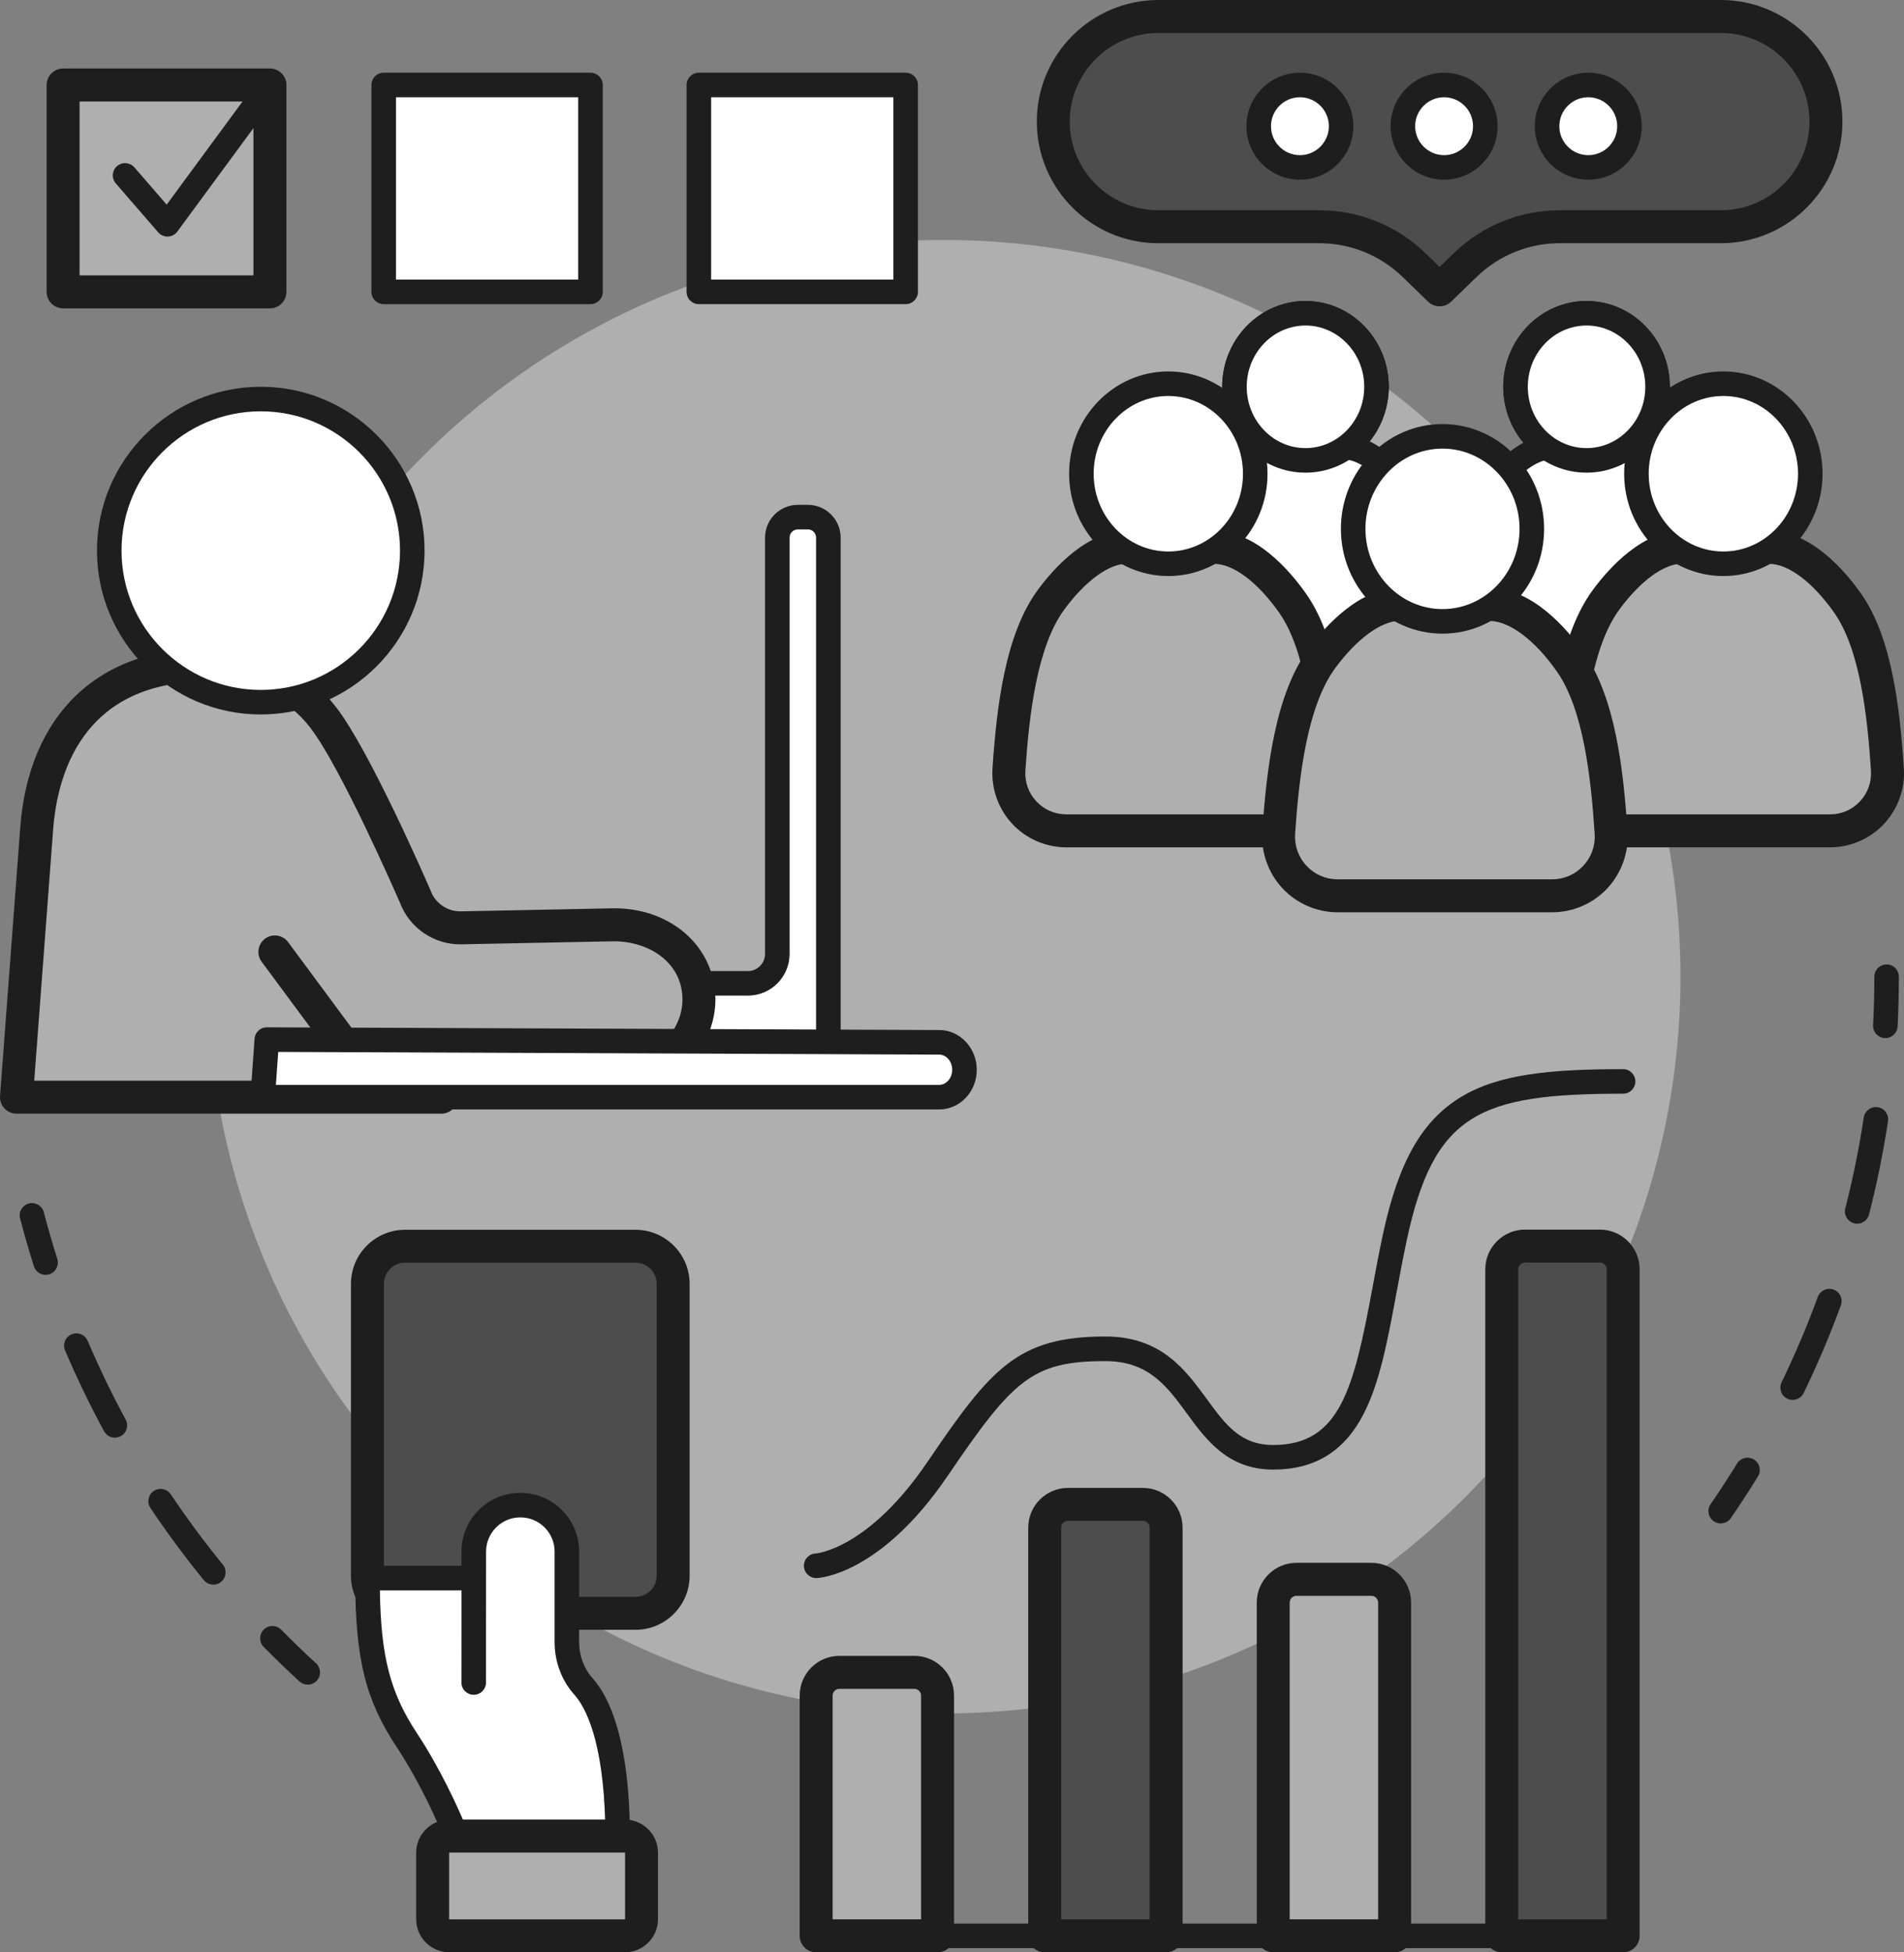 <?xml version="1.0" encoding="UTF-8"?><svg id="Layer_2" xmlns="http://www.w3.org/2000/svg" viewBox="0 0 1017.84 1043.25"><rect x="0" y="0" width="1017.84" height="1043.25" fill="#808080" stroke="none"/><defs><style>.cls-1{fill:#fff;}.cls-2{fill:#4d4d4d;}.cls-3{fill:#afafaf;}.cls-4{fill:#1e1e1e;}</style></defs><g id="Layer_2-2"><g><g><circle class="cls-3" cx="504.68" cy="521.92" r="393.67" transform="translate(-221.24 509.73) rotate(-45)"/><g><path class="cls-4" d="m24.37,681.23c-2.78,0-5.36-1.78-6.25-4.58-2.67-8.42-5.16-17.01-7.38-25.54-.91-3.51,1.19-7.09,4.69-8,3.5-.92,7.09,1.19,8,4.69,2.17,8.31,4.59,16.68,7.19,24.88,1.1,3.45-.81,7.14-4.27,8.24-.66.21-1.33.31-1.99.31Z"/><path class="cls-4" d="m114.04,846.77c-1.9,0-3.79-.82-5.09-2.41-10.07-12.34-19.67-25.3-28.53-38.52-2.02-3.01-1.21-7.09,1.79-9.1,3.01-2.02,7.09-1.21,9.1,1.8,8.64,12.88,17.99,25.51,27.8,37.54,2.29,2.81,1.87,6.94-.94,9.23-1.22.99-2.69,1.48-4.14,1.48Zm-52.65-78.53c-2.33,0-4.59-1.24-5.77-3.44-7.59-14.01-14.6-28.54-20.83-43.18-1.42-3.33.13-7.19,3.47-8.61,3.34-1.42,7.19.13,8.61,3.47,6.07,14.26,12.9,28.42,20.3,42.07,1.73,3.19.54,7.17-2.64,8.89-.99.54-2.06.79-3.12.79Z"/><path class="cls-4" d="m164.52,900.22c-1.58,0-3.17-.57-4.43-1.72-6.51-5.96-12.95-12.17-19.13-18.45-2.54-2.58-2.51-6.74.07-9.28,2.58-2.54,6.74-2.51,9.28.07,6.03,6.12,12.3,12.17,18.64,17.98,2.67,2.45,2.86,6.6.41,9.27-1.29,1.41-3.07,2.13-4.84,2.13Z"/></g><g><path class="cls-4" d="m919.85,814.07c-1.28,0-2.58-.38-3.72-1.16-2.98-2.06-3.74-6.14-1.68-9.13,4.88-7.08,9.64-14.39,14.14-21.7,1.9-3.09,5.94-4.05,9.03-2.15,3.09,1.9,4.05,5.94,2.15,9.03-4.62,7.51-9.5,15-14.51,22.27-1.27,1.85-3.32,2.84-5.41,2.84Z"/><path class="cls-4" d="m958.31,748.06c-.96,0-1.94-.21-2.86-.66-3.26-1.58-4.62-5.51-3.04-8.77,7.18-14.82,13.7-30.16,19.36-45.61,1.25-3.4,5.01-5.15,8.42-3.9,3.4,1.25,5.15,5.02,3.9,8.42-5.81,15.86-12.5,31.61-19.87,46.82-1.13,2.34-3.47,3.7-5.91,3.7Zm34.51-94.16c-.54,0-1.09-.07-1.63-.21-3.51-.9-5.63-4.47-4.73-7.98,4.08-15.92,7.4-32.26,9.87-48.55.54-3.58,3.88-6.05,7.47-5.5,3.58.54,6.05,3.89,5.5,7.47-2.54,16.72-5.95,33.49-10.14,49.84-.76,2.96-3.43,4.93-6.35,4.93Z"/><path class="cls-4" d="m1007.88,554.72c-.11,0-.23,0-.34,0-3.62-.19-6.4-3.27-6.22-6.89.44-8.57.66-17.29.66-25.9,0-3.62,2.94-6.56,6.56-6.56s6.56,2.94,6.56,6.56c0,8.83-.23,17.77-.68,26.57-.18,3.5-3.08,6.23-6.55,6.23Z"/></g></g><g><g><g><path class="cls-2" d="m303.04,862.1h36.7c11.15,0,20.12-9.01,20.12-20.12v-155.92c0-11.11-8.97-20.12-20.12-20.12h-123.21c-11.11,0-20.12,9.01-20.12,20.12v155.92c0,1.73.2,3.38.64,4.99v.04c2.21,8.69,10.1,15.09,19.47,15.09h36.74"/><path class="cls-4" d="m339.74,870.9h-36.7c-4.86,0-8.81-3.94-8.81-8.81s3.94-8.81,8.81-8.81h36.7c6.24,0,11.31-5.07,11.31-11.31v-155.92c0-6.24-5.07-11.31-11.31-11.31h-123.21c-6.24,0-11.31,5.07-11.31,11.31v155.92c0,.98.11,1.85.33,2.66.04.16.08.32.12.48,1.36,4.83,5.79,8.18,10.87,8.18h36.74c4.86,0,8.81,3.94,8.81,8.81s-3.94,8.81-8.81,8.81h-36.74c-13.23,0-24.75-8.93-28.01-21.72-.03-.11-.05-.22-.08-.33-.56-2.2-.84-4.45-.84-6.87v-155.92c0-15.95,12.98-28.92,28.92-28.92h123.21c15.95,0,28.92,12.98,28.92,28.92v155.92c0,15.95-12.98,28.92-28.92,28.92Z"/></g><g><g><path class="cls-1" d="m253.23,899.08l.04-69.93c0-13.72,11.15-24.87,24.87-24.87,6.88,0,13.12,2.78,17.62,7.28,4.51,4.51,7.28,10.74,7.28,17.58v48.32c0,8.73,3.06,17.22,8.85,23.7,7.85,8.77,18.07,29.78,18.31,79.95-.25.25-24.17,0-24.17,0h-62.01c-2.53-6.36-12.31-29.65-26.48-51.14-16.62-25.11-21.08-47.04-21.08-86.71h52.88"/><path class="cls-4" d="m324.06,987.8c-1.69,0-3.68-.01-6.07-.02-6.03-.03-12.03-.1-12.03-.1h-61.95c-2.69,0-5.1-1.64-6.09-4.13-1.81-4.54-11.55-28.26-25.86-49.96-16.78-25.35-22.17-47.3-22.17-90.32,0-3.62,2.94-6.56,6.56-6.56h50.25v-7.57c0-17.33,14.1-31.42,31.43-31.42,8.42,0,16.33,3.27,22.26,9.2,5.94,5.94,9.21,13.83,9.21,22.22v48.33c0,7.28,2.55,14.15,7.18,19.33,8.98,10.04,19.73,32.81,19.98,84.29,0,1.76-.69,3.44-1.93,4.68-1.75,1.75-2.04,2.03-10.78,2.03Zm-75.65-13.24h57.62c6.22.07,12.87.11,17.52.11-1.06-45.05-10.71-62.6-16.55-69.13-6.79-7.59-10.52-17.56-10.52-28.07v-48.33c0-4.89-1.9-9.49-5.36-12.94-3.46-3.46-8.07-5.36-12.98-5.36-10.09,0-18.3,8.21-18.3,18.31l-.04,69.94c0,3.62-2.94,6.56-6.56,6.56h0c-3.62,0-6.56-2.94-6.56-6.56l.03-49.24h-43.63c.53,35.75,5.66,54.94,19.95,76.53,12.42,18.85,21.55,39.09,25.4,48.2Z"/></g><g><rect class="cls-3" x="231.28" y="981.13" width="111.66" height="53.31" rx="8.91" ry="8.91"/><path class="cls-4" d="m334.03,1043.25h-93.83c-9.77,0-17.72-7.95-17.72-17.72v-35.49c0-9.77,7.95-17.72,17.72-17.72h93.83c9.77,0,17.72,7.95,17.72,17.72v35.49c0,9.77-7.95,17.72-17.72,17.72Zm-93.83-53.31c-.06,0-.11.05-.11.11v35.49c0,.06.05.11.11.11h93.83c.06,0,.11-.05.11-.11v-35.49c0-.06-.05-.11-.11-.11h-93.83Z"/></g></g></g><g><g><path class="cls-4" d="m867.69,1041.01h-431.38c-3.62,0-6.56-2.94-6.56-6.56s2.94-6.56,6.56-6.56h431.38c3.62,0,6.56,2.94,6.56,6.56s-2.94,6.56-6.56,6.56Z"/><g><g><path class="cls-3" d="m436.31,1034.45v-128.38c0-6.87,5.55-12.42,12.42-12.42h40.05c6.83,0,12.42,5.55,12.42,12.42v128.38h-64.89Z"/><path class="cls-4" d="m501.2,1043.25h-64.89c-4.86,0-8.81-3.94-8.81-8.81v-128.38c0-11.71,9.52-21.23,21.23-21.23h40.05c11.71,0,21.23,9.52,21.23,21.23v128.38c0,4.86-3.94,8.81-8.81,8.81Zm-56.09-17.61h47.28v-119.57c0-1.99-1.62-3.62-3.62-3.62h-40.05c-2,0-3.62,1.62-3.62,3.62v119.57Z"/></g><g><path class="cls-2" d="m558.47,1034.45v-218.12c0-6.83,5.55-12.42,12.42-12.42h40.05c6.83,0,12.42,5.59,12.42,12.42v218.12h-64.89Z"/><path class="cls-4" d="m623.37,1043.25h-64.89c-4.86,0-8.81-3.94-8.81-8.81v-218.12c0-11.71,9.52-21.23,21.23-21.23h40.05c11.71,0,21.23,9.52,21.23,21.23v218.12c0,4.86-3.94,8.81-8.81,8.81Zm-56.09-17.61h47.28v-209.32c0-1.96-1.66-3.62-3.62-3.62h-40.05c-2,0-3.62,1.62-3.62,3.62v209.32Z"/></g><g><path class="cls-3" d="m680.64,1034.45v-178.08c0-6.87,5.55-12.42,12.42-12.42h40.05c6.83,0,12.42,5.55,12.42,12.42v178.08h-64.89Z"/><path class="cls-4" d="m745.54,1043.25h-64.89c-4.86,0-8.81-3.94-8.81-8.81v-178.08c0-11.71,9.52-21.23,21.23-21.23h40.05c11.71,0,21.23,9.52,21.23,21.23v178.08c0,4.86-3.94,8.81-8.81,8.81Zm-56.09-17.61h47.28v-169.27c0-1.99-1.62-3.62-3.62-3.62h-40.05c-2,0-3.62,1.62-3.62,3.62v169.27Z"/></g><g><path class="cls-2" d="m802.81,1034.45v-356.15c0-6.87,5.55-12.42,12.42-12.42h40.05c6.83,0,12.42,5.55,12.42,12.42v356.15h-64.89Z"/><path class="cls-4" d="m867.7,1043.25h-64.89c-4.86,0-8.81-3.94-8.81-8.81v-356.15c0-11.71,9.52-21.23,21.23-21.23h40.05c11.71,0,21.23,9.52,21.23,21.23v356.15c0,4.86-3.94,8.81-8.81,8.81Zm-56.09-17.61h47.28v-347.35c0-1.99-1.62-3.62-3.62-3.62h-40.05c-2,0-3.62,1.62-3.62,3.62v347.35Z"/></g></g></g><path class="cls-4" d="m436.3,843.26c-3.52,0-6.43-2.79-6.55-6.34-.12-3.6,2.67-6.62,6.26-6.78.61-.04,28.19-2.46,59.76-48.9,33.88-49.83,48-67.06,95.15-67.06,29.78,0,42.75,17.74,54.19,33.39,10.04,13.74,17.98,24.59,35.53,24.59,35.72,0,43.08-30.25,53-83.72,1.69-9.08,3.43-18.47,5.47-28.07,8.34-39.2,20.85-61.37,41.82-74.12,20.45-12.43,48.35-14.93,86.75-14.93,3.62,0,6.56,2.94,6.56,6.56s-2.94,6.56-6.56,6.56c-76.7,0-101.2,10.32-115.74,78.67-2.01,9.44-3.74,18.74-5.41,27.74-4.78,25.77-8.92,48.03-17.71,64.97-10.3,19.84-26.07,29.48-48.19,29.48-24.22,0-35.86-15.92-46.13-29.97-10.53-14.4-20.48-28.01-43.59-28.01-39.19,0-49.43,10.05-84.29,61.32-35.96,52.88-68.72,54.59-70.1,54.63-.08,0-.15,0-.23,0Z"/></g></g><g><g><path class="cls-1" d="m415.54,287.28v222.44c0,8.7-7.05,15.75-15.75,15.75h-148.12c-8.7,0-15.75,7.05-15.75,15.75h0c0,8.7,7.05,15.75,15.75,15.75h191.15v-269.69c0-6.04-4.9-10.94-10.94-10.94h-5.41c-6.04,0-10.94,4.9-10.94,10.94Z"/><path class="cls-4" d="m442.82,563.53h-191.15c-12.3,0-22.31-10.01-22.31-22.31s10.01-22.31,22.31-22.31h148.12c5.07,0,9.19-4.12,9.19-9.19v-222.44c0-9.65,7.85-17.5,17.5-17.5h5.41c9.65,0,17.5,7.85,17.5,17.5v269.69c0,3.62-2.94,6.56-6.56,6.56Zm-191.15-31.5c-5.07,0-9.19,4.12-9.19,9.19s4.12,9.19,9.19,9.19h184.59v-263.13c0-2.41-1.96-4.38-4.37-4.38h-5.41c-2.41,0-4.37,1.96-4.37,4.38v222.44c0,12.3-10.01,22.31-22.31,22.31h-148.12Z"/></g><g><g><path class="cls-3" d="m146.94,508.67l46.42,62.67c7.53,11.54,143.89,3.13,143.89,3.13,21.93-3.11,38.64-22.73,36.16-44.74-2.55-22.74-23.76-35.94-45.85-35.55l-81.01,1.61c-10.94.22-20.81-6.52-24.59-16.79,0,0-31.8-73.45-49.37-95.88l-.17-.22c-12.59-16.16-32.26-25.93-51.78-27.22-66.54-4.39-97.18,35.16-101.02,87.11l-10.81,143.48h227.11"/><path class="cls-4" d="m235.92,595.1H8.81c-2.45,0-4.79-1.02-6.46-2.82-1.67-1.8-2.51-4.21-2.33-6.65l10.81-143.48c2.17-29.45,12.43-53.79,29.67-70.37,19.49-18.75,46.64-27.12,80.71-24.87,22.65,1.49,44.39,12.93,58.15,30.59l.16.21c18.05,23.05,49.19,94.76,50.51,97.8.07.15.13.3.18.45,2.48,6.74,8.99,11.17,16.16,11.03l81.01-1.61c.4,0,.8-.01,1.19-.01,28.31,0,50.75,18.09,53.59,43.38,2.94,26.18-16.65,50.61-43.68,54.44-.23.03-.46.06-.7.07-.34.02-34.68,2.12-69.5,2.78-8.52.16-16.38.23-23.56.19v.06c0,4.86-3.94,8.81-8.81,8.81Zm-217.62-17.61h168.68c-.3-.34-.56-.7-.81-1.06l-46.3-62.51c-2.9-3.91-2.07-9.42,1.83-12.32,3.91-2.89,9.42-2.07,12.32,1.84l45.78,61.81c2.95,1.15,16.34,4.35,72.64,3.09,30.91-.69,60.3-2.42,63.89-2.63,17.52-2.66,30.2-18.28,28.32-34.99-2.09-18.6-20.18-28-36.95-27.72l-80.99,1.61c-14.6.32-27.79-8.66-32.94-22.3-1.86-4.27-31.9-73.02-48.13-93.75l-.18-.23c-10.72-13.77-27.7-22.68-45.42-23.85-74.28-4.9-89.32,47.38-91.65,78.97l-10.1,134.03Zm182.43-10.96s0,0,0,0c0,0,0,0,0,0Z"/></g><g><circle class="cls-1" cx="139.4" cy="294.23" r="81" transform="translate(-45.33 26.13) rotate(-9.22)"/><path class="cls-4" d="m139.4,381.79c-48.28,0-87.56-39.28-87.56-87.56s39.28-87.56,87.56-87.56,87.56,39.28,87.56,87.56-39.28,87.56-87.56,87.56Zm0-162c-41.05,0-74.44,33.39-74.44,74.44s33.39,74.44,74.44,74.44,74.44-33.39,74.44-74.44-33.39-74.44-74.44-74.44Z"/></g></g><g><path class="cls-1" d="m515.6,571.66c0-8.11-6.08-14.69-13.57-14.69l-359.39-1.45-2.19,30.77h361.58c7.49,0,13.57-6.58,13.57-14.63Z"/><path class="cls-4" d="m502.02,592.85H140.44c-1.82,0-3.56-.76-4.8-2.09-1.24-1.33-1.87-3.12-1.74-4.94l2.19-30.77c.25-3.43,3.1-6.09,6.54-6.09h.03l359.39,1.45c11.08,0,20.11,9.54,20.11,21.26s-9.03,21.19-20.13,21.19Zm-354.53-13.12h354.53c3.87,0,7.01-3.62,7.01-8.07s-3.15-8.13-7.01-8.13l-353.28-1.42-1.26,17.62Z"/></g><g><rect class="cls-1" x="373.59" y="45.41" width="110.56" height="110.56"/><path class="cls-4" d="m484.15,162.53h-110.56c-3.62,0-6.56-2.94-6.56-6.56V45.41c0-3.62,2.94-6.56,6.56-6.56h110.56c3.62,0,6.56,2.94,6.56,6.56v110.56c0,3.62-2.94,6.56-6.56,6.56Zm-103.99-13.12h97.43V51.97h-97.43v97.43Z"/></g><g><rect class="cls-1" x="205.11" y="45.41" width="110.56" height="110.56"/><path class="cls-4" d="m315.67,162.53h-110.56c-3.62,0-6.56-2.94-6.56-6.56V45.41c0-3.62,2.94-6.56,6.56-6.56h110.56c3.62,0,6.56,2.94,6.56,6.56v110.56c0,3.62-2.94,6.56-6.56,6.56Zm-104-13.12h97.43V51.97h-97.43v97.43Z"/></g><g><g><rect class="cls-3" x="33.73" y="45.41" width="110.56" height="110.56"/><path class="cls-4" d="m144.29,164.77H33.74c-4.86,0-8.81-3.94-8.81-8.81V45.41c0-4.86,3.94-8.81,8.81-8.81h110.56c4.86,0,8.81,3.94,8.81,8.81v110.56c0,4.86-3.94,8.81-8.81,8.81Zm-101.75-17.61h92.94V54.22H42.54v92.94Z"/></g><path class="cls-4" d="m89.52,126.41c-1.9,0-3.71-.82-4.96-2.26l-22.65-26.12c-2.37-2.74-2.08-6.88.66-9.26,2.74-2.37,6.88-2.08,9.26.66l17.27,19.92,49.91-67.82c2.15-2.92,6.25-3.54,9.17-1.4,2.92,2.15,3.54,6.25,1.4,9.17l-54.77,74.43c-1.18,1.61-3.03,2.59-5.02,2.67-.09,0-.18,0-.26,0Z"/></g></g><g><g><g><g><path class="cls-1" d="m769.53,335.86c-1.84-28.42-5.63-55.95-17.34-72.59-7.7-10.95-19.73-23.29-32.64-24.32,9.84-7.1,16.28-18.89,16.28-32.24,0-21.71-17-39.31-37.97-39.31s-37.97,17.6-37.97,39.31c0,13.45,6.53,25.31,16.48,32.39-11.61,1.94-22.51,12.83-29.68,22.55-12.38,16.77-16.47,44.91-18.45,74.12-.98,14.52,10.48,26.86,25.03,26.86h91.21c14.51,0,25.98-12.28,25.04-26.76Z"/><path class="cls-4" d="m744.49,369.19h-91.21c-8.85,0-17.05-3.57-23.1-10.03-5.98-6.4-9.07-15.09-8.48-23.84,1.87-27.69,5.67-58.56,19.71-77.57,4.54-6.15,12.63-15.62,22.72-21.12-6.88-8.24-10.79-18.82-10.79-29.92,0-25.29,19.98-45.87,44.53-45.87s44.53,20.58,44.53,45.87c0,10.76-3.69,21.06-10.21,29.19,11.35,5.58,20.34,16.46,25.37,23.61,13.19,18.76,16.76,48.91,18.51,75.93.57,8.72-2.53,17.38-8.51,23.75-5.96,6.36-14.37,10-23.08,10Zm-46.62-195.23c-17.32,0-31.41,14.69-31.41,32.75,0,10.81,5.13,20.93,13.72,27.05,2.16,1.54,3.18,4.23,2.59,6.82-.6,2.59-2.69,4.56-5.31,5-7.79,1.3-17.08,8.58-25.49,19.97-12.1,16.39-15.54,46.38-17.18,70.66-.35,5.21,1.42,10.18,4.97,13.99,3.54,3.78,8.33,5.87,13.51,5.87h91.21c5.17,0,9.97-2.07,13.51-5.85,3.55-3.79,5.32-8.74,4.99-13.93h0c-1.54-23.73-4.77-53.05-16.16-69.24-9.02-12.82-19.41-20.88-27.8-21.56-2.74-.22-5.05-2.13-5.79-4.77-.74-2.65.25-5.48,2.48-7.09,8.49-6.14,13.57-16.2,13.57-26.93,0-18.06-14.09-32.75-31.41-32.75Z"/></g><g><g><path class="cls-1" d="m719.64,238.92c12.88,1.08,24.88,13.43,32.56,24.35,11.7,16.64,15.49,44.16,17.34,72.59.94,14.48-10.53,26.77-25.04,26.77h-91.21c-14.55,0-26.01-12.35-25.03-26.87,1.97-29.21,6.07-57.35,18.45-74.12,7.09-9.6,17.81-20.38,29.26-22.51"/><path class="cls-4" d="m744.49,369.19h-91.21c-8.85,0-17.05-3.57-23.1-10.03-5.98-6.4-9.07-15.09-8.48-23.83,1.87-27.69,5.67-58.56,19.71-77.57,6.03-8.17,18.37-22.28,33.34-25.06,3.55-.66,6.99,1.69,7.65,5.25.66,3.56-1.69,6.99-5.25,7.65-7.7,1.43-16.88,8.7-25.18,19.95-12.1,16.39-15.54,46.38-17.18,70.66-.35,5.21,1.42,10.18,4.97,13.99,3.54,3.78,8.33,5.87,13.51,5.87h91.21c5.17,0,9.97-2.08,13.51-5.85,3.55-3.79,5.32-8.74,4.99-13.93-1.54-23.73-4.77-53.05-16.16-69.24-9.01-12.82-19.38-20.89-27.74-21.59-3.61-.3-6.29-3.47-5.99-7.09.3-3.61,3.48-6.29,7.09-5.99,16.93,1.42,30.69,17.6,37.38,27.11,13.19,18.76,16.76,48.91,18.51,75.93.57,8.72-2.53,17.38-8.51,23.75-5.96,6.36-14.37,10-23.08,10Z"/></g><g><ellipse class="cls-1" cx="697.88" cy="206.7" rx="37.97" ry="39.31"/><path class="cls-4" d="m697.88,252.57c-24.55,0-44.53-20.58-44.53-45.87s19.98-45.87,44.53-45.87,44.53,20.58,44.53,45.87-19.98,45.87-44.53,45.87Zm0-78.62c-17.32,0-31.41,14.69-31.41,32.75s14.09,32.75,31.41,32.75,31.41-14.69,31.41-32.75-14.09-32.75-31.41-32.75Z"/></g></g></g><g><g><path class="cls-1" d="m919.8,335.86c-1.84-28.42-5.63-55.95-17.34-72.59-7.7-10.95-19.73-23.29-32.64-24.32,9.84-7.1,16.28-18.89,16.28-32.24,0-21.71-17-39.31-37.97-39.31s-37.97,17.6-37.97,39.31c0,13.45,6.53,25.31,16.48,32.39-11.61,1.94-22.51,12.83-29.68,22.55-12.38,16.77-16.47,44.91-18.45,74.12-.98,14.52,10.48,26.86,25.03,26.86h91.21c14.51,0,25.98-12.28,25.04-26.76Z"/><path class="cls-4" d="m894.76,369.19h-91.21c-8.85,0-17.05-3.57-23.1-10.03-5.98-6.4-9.07-15.09-8.48-23.84,1.87-27.69,5.67-58.56,19.71-77.57,4.54-6.15,12.63-15.62,22.72-21.12-6.88-8.24-10.79-18.82-10.79-29.92,0-25.29,19.98-45.87,44.53-45.87s44.53,20.58,44.53,45.87c0,10.76-3.69,21.06-10.21,29.19,11.35,5.58,20.34,16.46,25.37,23.61,13.19,18.76,16.76,48.91,18.51,75.93h0c.57,8.72-2.53,17.38-8.51,23.75-5.96,6.36-14.37,10-23.08,10Zm-46.62-195.23c-17.32,0-31.41,14.69-31.41,32.75,0,10.81,5.13,20.93,13.72,27.05,2.16,1.54,3.18,4.23,2.59,6.82-.6,2.59-2.69,4.56-5.31,5-7.79,1.3-17.08,8.58-25.49,19.97-12.1,16.39-15.54,46.38-17.18,70.66-.35,5.21,1.42,10.18,4.97,13.99,3.54,3.78,8.34,5.87,13.51,5.87h91.21c5.17,0,9.97-2.07,13.51-5.85,3.55-3.79,5.32-8.74,4.99-13.93h0c-1.54-23.73-4.77-53.05-16.16-69.24-9.02-12.82-19.41-20.88-27.8-21.56-2.74-.22-5.05-2.13-5.79-4.77-.74-2.65.25-5.48,2.48-7.09,8.49-6.14,13.56-16.2,13.56-26.93,0-18.06-14.09-32.75-31.41-32.75Z"/></g><g><g><path class="cls-1" d="m869.9,238.92c12.88,1.08,24.88,13.43,32.56,24.35,11.7,16.64,15.49,44.16,17.34,72.59.94,14.48-10.53,26.77-25.04,26.77h-91.21c-14.55,0-26.01-12.35-25.03-26.87,1.97-29.21,6.07-57.35,18.45-74.12,7.09-9.6,17.81-20.38,29.26-22.51"/><path class="cls-4" d="m894.76,369.19h-91.21c-8.85,0-17.05-3.57-23.1-10.03-5.98-6.4-9.07-15.09-8.48-23.83,1.87-27.69,5.67-58.55,19.71-77.57,6.03-8.17,18.37-22.28,33.34-25.06,3.56-.66,6.99,1.69,7.65,5.25.66,3.56-1.69,6.99-5.25,7.65-7.7,1.43-16.88,8.7-25.18,19.95-12.1,16.4-15.54,46.38-17.18,70.66-.35,5.21,1.42,10.18,4.97,13.99,3.54,3.78,8.34,5.87,13.51,5.87h91.21c5.17,0,9.97-2.08,13.51-5.85,3.55-3.79,5.32-8.74,4.99-13.93-1.54-23.73-4.77-53.05-16.16-69.24-9.01-12.82-19.38-20.89-27.74-21.59-3.61-.3-6.29-3.47-5.99-7.09.3-3.61,3.49-6.29,7.09-5.99,16.93,1.42,30.69,17.6,37.38,27.11,13.19,18.76,16.76,48.91,18.52,75.93.57,8.72-2.54,17.38-8.51,23.75-5.96,6.36-14.37,10-23.08,10Z"/></g><g><ellipse class="cls-1" cx="848.14" cy="206.7" rx="37.97" ry="39.31"/><path class="cls-4" d="m848.14,252.57c-24.55,0-44.53-20.58-44.53-45.87s19.98-45.87,44.53-45.87,44.53,20.58,44.53,45.87-19.98,45.87-44.53,45.87Zm0-78.62c-17.32,0-31.41,14.69-31.41,32.75s14.09,32.75,31.41,32.75,31.41-14.69,31.41-32.75-14.09-32.75-31.41-32.75Z"/></g></g></g><g><g><path class="cls-3" d="m569.99,443.97c-17.81,0-31.83-15.11-30.63-32.87,2.41-35.74,7.42-70.19,22.58-90.71,9.69-13.12,24.93-28.04,40.76-28,12.98.03,28.44.08,46.32.1,16.58.02,32.2,15.91,42.03,29.89,14.32,20.36,18.96,54.05,21.22,88.83,1.15,17.73-12.88,32.76-30.65,32.76h-111.62Z"/><path class="cls-4" d="m681.61,452.79h-111.62c-10.89,0-21.4-4.57-28.83-12.53-7.47-7.99-11.32-18.83-10.59-29.75,2.3-34,6.97-71.91,24.28-95.35,8.71-11.8,26.49-31.58,47.78-31.58h.08l9.21.02c10.9.03,23.28.06,37.1.08,22.27.03,40.4,21.09,49.22,33.63,16.25,23.11,20.65,60.15,22.8,93.33.71,10.89-3.17,21.7-10.62,29.65-7.44,7.94-17.94,12.49-28.81,12.49Zm-111.62-17.62h111.62s0,0,0,0c6.11,0,11.78-2.46,15.96-6.92,4.2-4.48,6.29-10.33,5.9-16.47-1.88-28.94-5.81-64.68-19.63-84.34-11.51-16.36-24.53-26.14-34.84-26.15-13.83-.02-26.22-.05-37.12-.08l-9.21-.02h-.04c-9.76,0-22.32,9.13-33.61,24.43-14.7,19.9-18.87,56.45-20.87,86.07-.42,6.16,1.67,12.04,5.88,16.54,4.18,4.47,9.85,6.93,15.97,6.94h0Z"/></g><g><ellipse class="cls-1" cx="624.56" cy="253.15" rx="46.47" ry="48.11"/><path class="cls-4" d="m624.56,307.82c-29.24,0-53.03-24.53-53.03-54.67s23.79-54.67,53.03-54.67,53.03,24.53,53.03,54.67-23.79,54.67-53.03,54.67Zm0-96.22c-22,0-39.91,18.64-39.91,41.55s17.9,41.55,39.91,41.55,39.91-18.64,39.91-41.55-17.9-41.55-39.91-41.55Z"/></g></g><g><g><path class="cls-3" d="m866.7,443.97c-17.81,0-31.83-15.11-30.63-32.87,2.41-35.74,7.42-70.19,22.58-90.71,9.69-13.12,24.93-28.04,40.76-28,12.98.03,28.44.08,46.32.1,16.58.02,32.2,15.91,42.03,29.89,14.32,20.36,18.96,54.05,21.22,88.83,1.15,17.73-12.88,32.76-30.65,32.76h-111.62Z"/><path class="cls-4" d="m978.32,452.79h-111.62c-10.89,0-21.4-4.57-28.83-12.53-7.47-7.99-11.32-18.83-10.59-29.75,2.3-34,6.98-71.91,24.28-95.35,8.71-11.8,26.5-31.58,47.78-31.58h.08l9.21.02c10.9.03,23.28.06,37.1.08,22.27.03,40.4,21.09,49.22,33.63,16.25,23.11,20.65,60.15,22.8,93.33.71,10.89-3.17,21.7-10.62,29.65-7.44,7.94-17.94,12.49-28.81,12.49Zm-111.62-17.62h111.62s0,0,0,0c6.11,0,11.78-2.46,15.96-6.92,4.2-4.48,6.29-10.33,5.9-16.47-1.88-28.94-5.81-64.68-19.63-84.34-11.51-16.36-24.53-26.14-34.84-26.15-13.83-.02-26.22-.05-37.12-.08l-9.21-.02h-.04c-9.76,0-22.32,9.13-33.61,24.43-14.69,19.9-18.87,56.45-20.87,86.07-.42,6.16,1.67,12.04,5.88,16.54,4.18,4.47,9.85,6.93,15.97,6.93h0Z"/></g><g><ellipse class="cls-1" cx="921.27" cy="253.15" rx="46.47" ry="48.11"/><path class="cls-4" d="m921.27,307.82c-29.24,0-53.03-24.53-53.03-54.67s23.79-54.67,53.03-54.67,53.03,24.53,53.03,54.67-23.79,54.67-53.03,54.67Zm0-96.22c-22.01,0-39.91,18.64-39.91,41.55s17.9,41.55,39.91,41.55,39.91-18.64,39.91-41.55-17.9-41.55-39.91-41.55Z"/></g></g><g><g><path class="cls-3" d="m715.06,478.69c-18.3,0-32.71-15.53-31.48-33.78,2.48-36.73,7.63-72.13,23.2-93.22,9.95-13.48,25.62-28.82,41.88-28.78,13.34.03,29.23.08,47.6.1,17.03.02,33.09,16.35,43.19,30.72,14.72,20.93,19.48,55.54,21.8,91.29,1.18,18.22-13.24,33.67-31.49,33.67h-114.71Z"/><path class="cls-4" d="m829.77,487.5h-114.71c-11.12,0-21.86-4.67-29.45-12.79-7.63-8.16-11.57-19.24-10.81-30.39,2.36-34.9,7.16-73.82,24.9-97.85,8.92-12.09,27.14-32.35,48.9-32.35h.08l9.54.02c11.18.03,23.88.06,38.05.08,22.77.03,41.34,21.6,50.38,34.46,16.67,23.7,21.18,61.72,23.39,95.78.72,11.12-3.23,22.16-10.85,30.29-7.6,8.11-18.32,12.75-29.43,12.75Zm-114.71-17.62h114.71s0,0,0,0c6.35,0,12.24-2.55,16.58-7.19,4.36-4.65,6.54-10.73,6.12-17.1-1.93-29.77-5.97-66.54-20.22-86.79-11.87-16.88-25.33-26.97-36-26.98-14.18-.02-26.89-.05-38.08-.08l-9.54-.02h-.04c-10.1,0-23.08,9.42-34.74,25.2-15.14,20.5-19.44,58.11-21.5,88.58-.43,6.4,1.74,12.5,6.11,17.18,4.34,4.65,10.23,7.2,16.59,7.2h0Z"/></g><g><ellipse class="cls-1" cx="771.13" cy="282.6" rx="47.75" ry="49.44"/><path class="cls-4" d="m771.13,338.6c-29.95,0-54.31-25.12-54.31-56s24.37-56,54.31-56,54.32,25.12,54.32,56-24.37,56-54.32,56Zm0-98.88c-22.71,0-41.19,19.24-41.19,42.88s18.48,42.88,41.19,42.88,41.19-19.24,41.19-42.88-18.48-42.88-41.19-42.88Z"/></g></g></g><g><g><path class="cls-2" d="m919.94,8.81h-300.7c-31.02,0-56.18,25.15-56.18,56.18h0c0,31.02,25.15,56.18,56.18,56.18h85.98c18.97,0,37.19,7.38,50.8,20.59l13.57,13.16,13.57-13.16c13.62-13.2,31.84-20.59,50.8-20.59h85.98c31.02,0,56.18-25.15,56.18-56.18h0c0-31.02-25.15-56.18-56.18-56.18Z"/><path class="cls-4" d="m769.59,163.71c-2.21,0-4.42-.83-6.13-2.48l-13.57-13.16c-12.04-11.67-27.9-18.1-44.67-18.1h-85.98c-35.83,0-64.98-29.15-64.98-64.98S583.4,0,619.24,0h300.7c35.83,0,64.98,29.15,64.98,64.98s-29.15,64.98-64.98,64.98h-85.98c-16.77,0-32.63,6.43-44.67,18.1l-13.57,13.16c-1.71,1.66-3.92,2.48-6.13,2.48ZM619.24,17.61c-26.12,0-47.37,21.25-47.37,47.37s21.25,47.37,47.37,47.37h85.98c21.37,0,41.59,8.19,56.93,23.07l7.44,7.21,7.44-7.21c15.34-14.88,35.56-23.07,56.93-23.07h85.98c26.12,0,47.37-21.25,47.37-47.37s-21.25-47.37-47.37-47.37h-300.7Z"/></g><g><circle class="cls-1" cx="771.98" cy="67.44" r="22.03" transform="translate(528.98 803.28) rotate(-76.72)"/><path class="cls-4" d="m771.98,96.03c-15.77,0-28.59-12.83-28.59-28.59s12.83-28.59,28.59-28.59,28.59,12.83,28.59,28.59-12.83,28.59-28.59,28.59Zm0-44.06c-8.53,0-15.47,6.94-15.47,15.47s6.94,15.47,15.47,15.47,15.47-6.94,15.47-15.47-6.94-15.47-15.47-15.47Z"/></g><g><circle class="cls-1" cx="694.91" cy="67.44" r="22.03" transform="translate(469.61 728.27) rotate(-76.72)"/><path class="cls-4" d="m694.91,96.03c-15.77,0-28.59-12.83-28.59-28.59s12.83-28.59,28.59-28.59,28.59,12.83,28.59,28.59-12.83,28.59-28.59,28.59Zm0-44.06c-8.53,0-15.47,6.94-15.47,15.47s6.94,15.47,15.47,15.47,15.47-6.94,15.47-15.47-6.94-15.47-15.47-15.47Z"/></g><g><circle class="cls-1" cx="849.06" cy="67.44" r="22.03" transform="translate(588.34 878.29) rotate(-76.72)"/><path class="cls-4" d="m849.06,96.03c-15.77,0-28.59-12.83-28.59-28.59s12.83-28.59,28.59-28.59,28.59,12.83,28.59,28.59-12.83,28.59-28.59,28.59Zm0-44.06c-8.53,0-15.47,6.94-15.47,15.47s6.94,15.47,15.47,15.47,15.47-6.94,15.47-15.47-6.94-15.47-15.47-15.47Z"/></g></g></g></g></g></svg>